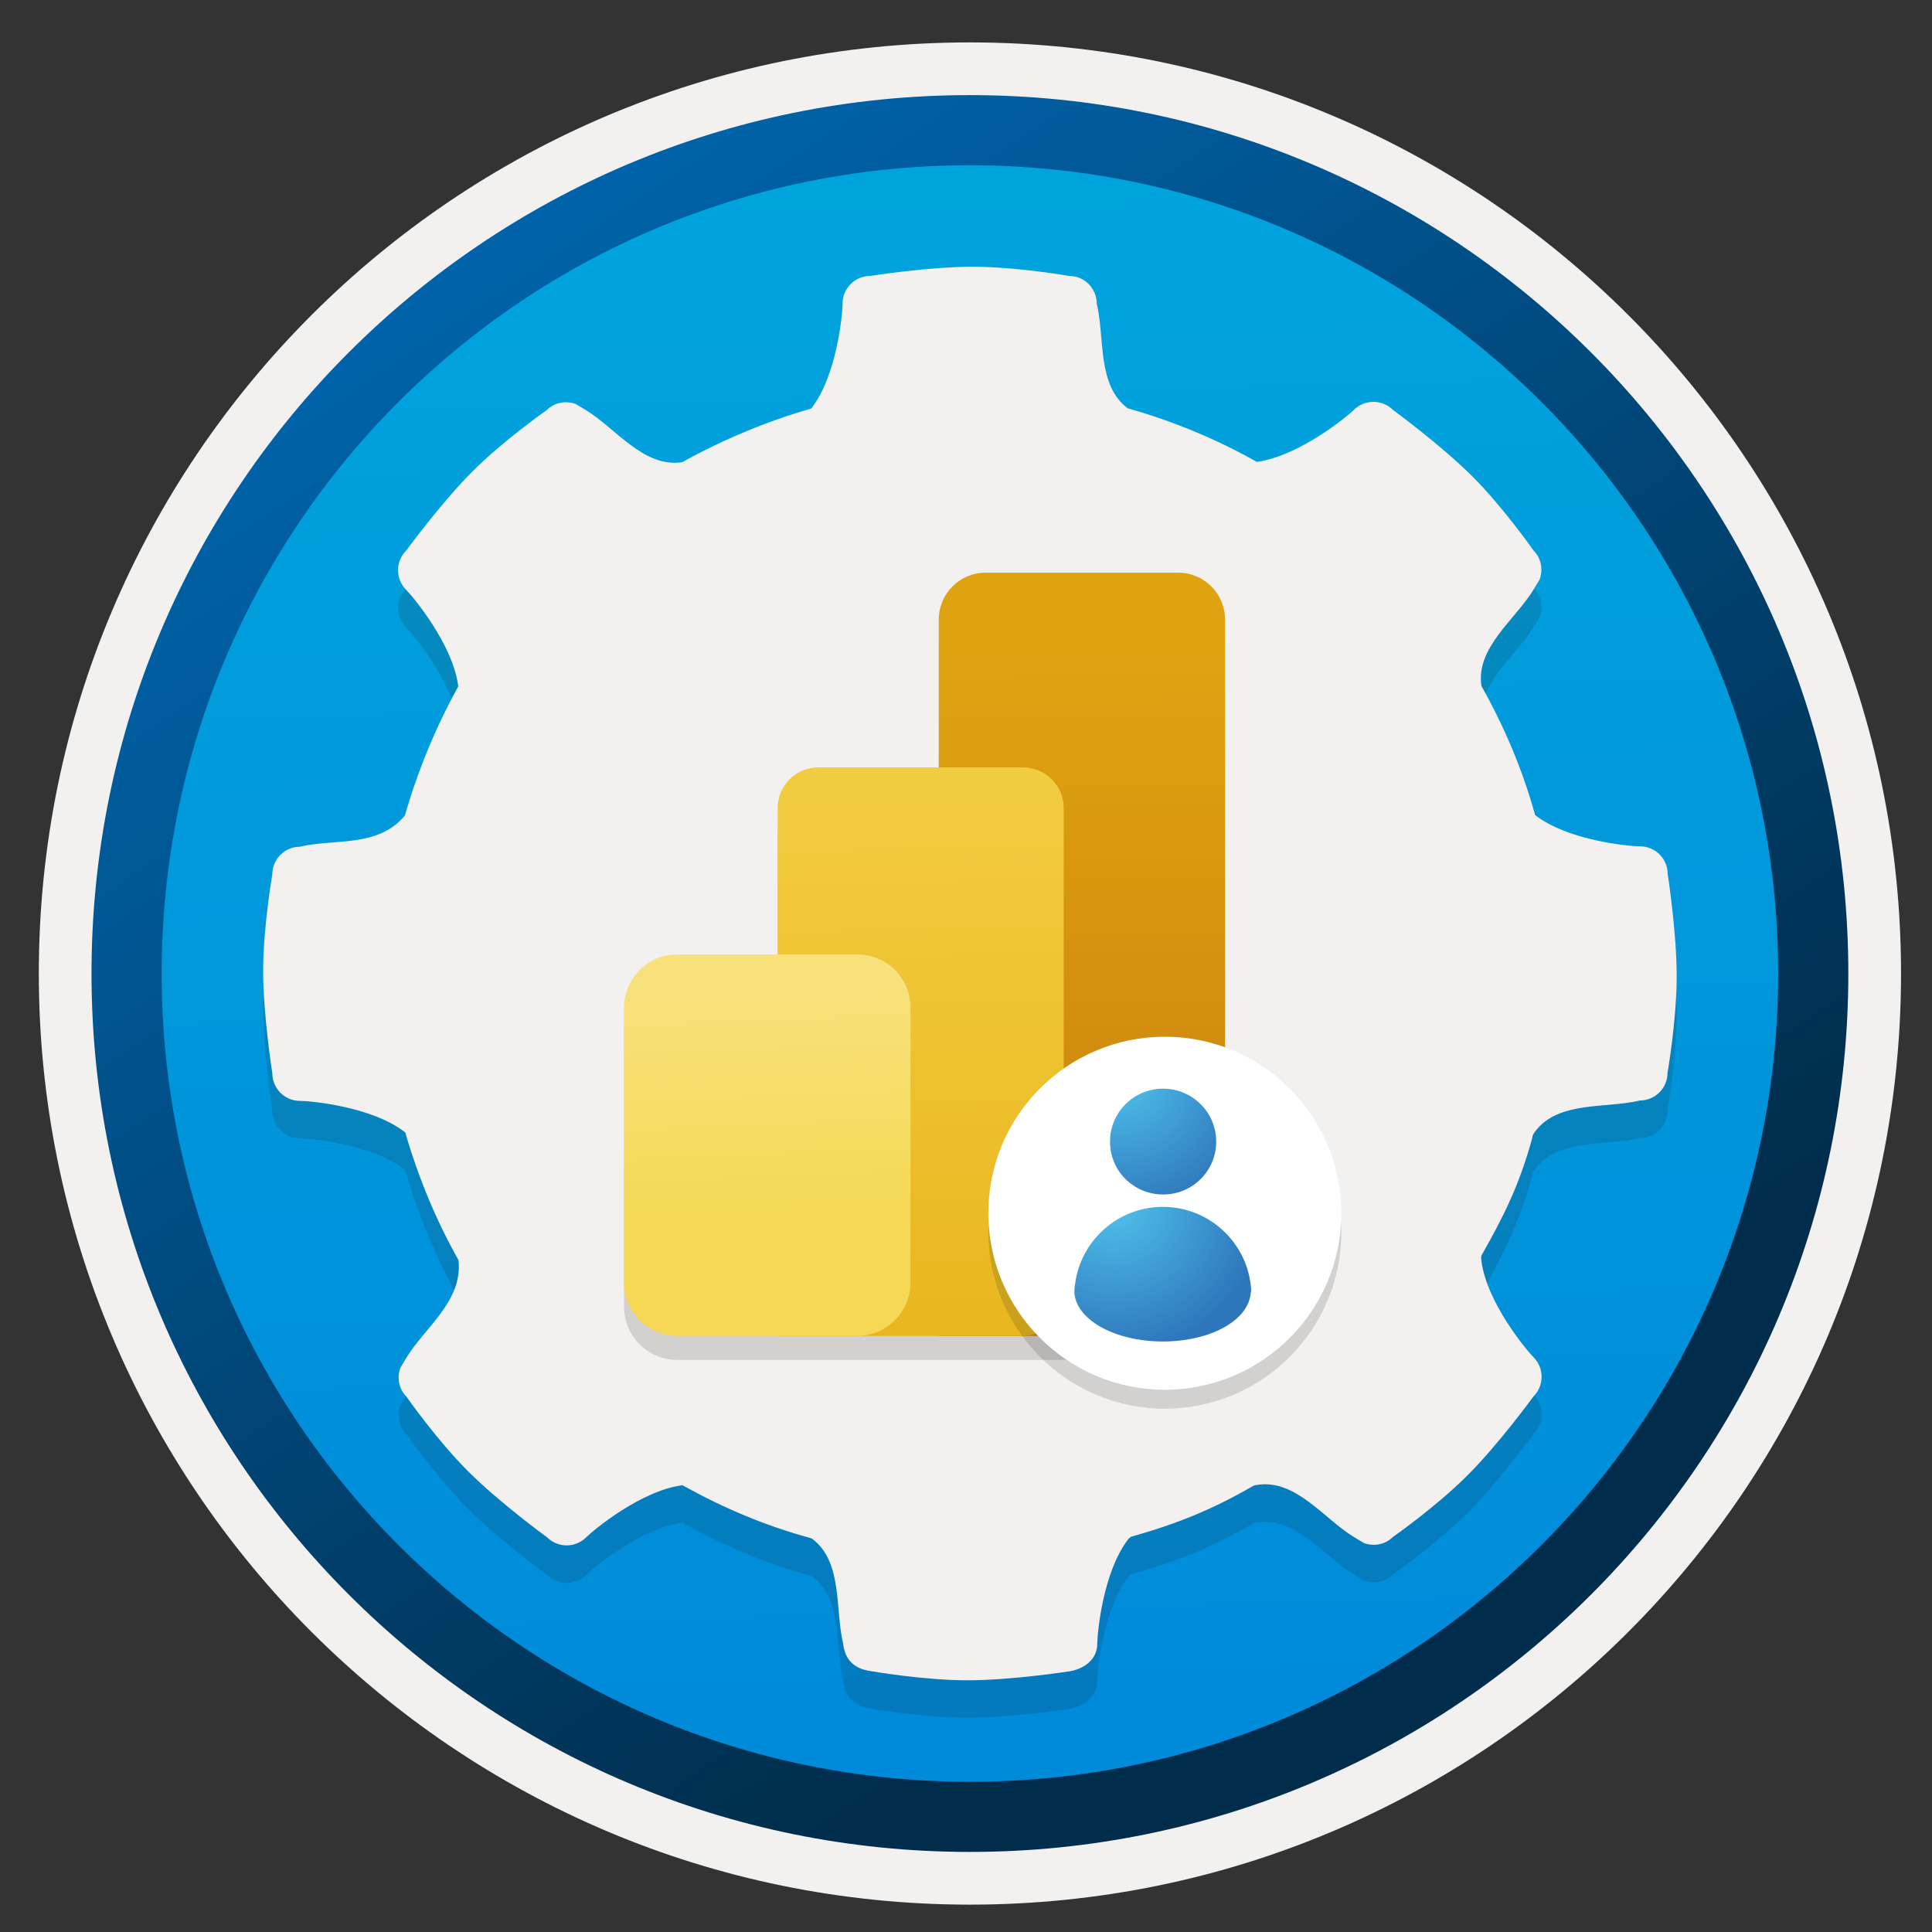 <svg width="103" height="103" viewBox="0 0 103 103" fill="none" xmlns="http://www.w3.org/2000/svg">
<rect x="0" y="0" width="103" height="103" fill="#333333" stroke="none"/>
<path d="M51.709 98.711C25.859 98.711 4.899 77.761 4.899 51.901C4.899 26.041 25.859 5.091 51.709 5.091C77.559 5.091 98.519 26.051 98.519 51.901C98.519 77.751 77.559 98.711 51.709 98.711Z" fill="url(#paint0_linear)"/>
<path fill-rule="evenodd" clip-rule="evenodd" d="M97.609 51.901C97.609 77.251 77.059 97.801 51.709 97.801C26.359 97.801 5.809 77.251 5.809 51.901C5.809 26.551 26.359 6.001 51.709 6.001C77.059 6.001 97.609 26.551 97.609 51.901ZM51.709 2.261C79.129 2.261 101.349 24.481 101.349 51.901C101.349 79.321 79.119 101.541 51.709 101.541C24.289 101.541 2.069 79.311 2.069 51.901C2.069 24.481 24.289 2.261 51.709 2.261Z" fill="#F2F1F0"/>
<path fill-rule="evenodd" clip-rule="evenodd" d="M94.799 51.901C94.799 75.701 75.509 94.991 51.709 94.991C27.909 94.991 8.619 75.701 8.619 51.901C8.619 28.101 27.909 8.811 51.709 8.811C75.509 8.811 94.799 28.101 94.799 51.901ZM51.709 5.071C77.569 5.071 98.539 26.041 98.539 51.901C98.539 77.761 77.569 98.731 51.709 98.731C25.849 98.731 4.879 77.761 4.879 51.901C4.879 26.041 25.839 5.071 51.709 5.071Z" fill="url(#paint1_linear)"/>
<path opacity="0.15" d="M88.909 48.591C88.909 47.781 88.249 47.121 87.439 47.121C86.909 47.121 83.609 46.831 81.839 45.451C81.839 45.451 81.849 45.431 81.839 45.451C81.169 43.011 80.189 40.731 78.979 38.571C78.669 36.521 80.789 35.031 81.759 33.431C81.929 33.151 82.029 32.991 82.089 32.881C82.269 32.361 82.169 31.761 81.759 31.351C81.759 31.351 80.129 29.021 78.459 27.361C76.789 25.701 74.259 23.851 74.259 23.851C73.689 23.281 72.749 23.281 72.179 23.851C71.799 24.221 69.289 26.291 67.029 26.621C66.999 26.621 66.999 26.621 66.999 26.621C64.899 25.431 62.539 24.451 60.169 23.781H60.139C58.469 22.551 58.909 20.001 58.469 18.181C58.469 17.371 57.809 16.711 56.999 16.711C56.999 16.711 54.199 16.221 51.839 16.221C49.479 16.221 46.389 16.711 46.389 16.711C45.579 16.711 44.919 17.371 44.919 18.181C44.919 18.711 44.629 22.011 43.249 23.781C40.909 24.441 38.449 25.481 36.369 26.641C34.319 26.951 32.829 24.831 31.229 23.861C30.949 23.691 30.789 23.591 30.679 23.531C30.159 23.351 29.559 23.451 29.149 23.861C29.149 23.861 26.819 25.491 25.159 27.161C23.499 28.831 21.649 31.361 21.649 31.361C21.079 31.931 21.079 32.871 21.649 33.441C22.019 33.811 24.149 36.361 24.429 38.581V38.601C23.269 40.681 22.249 43.131 21.589 45.471C21.589 45.471 21.619 45.431 21.589 45.471C20.159 47.211 17.809 46.701 15.989 47.141C15.179 47.141 14.519 47.801 14.519 48.611C14.519 48.611 14.029 51.411 14.029 53.771C14.029 56.131 14.519 59.221 14.519 59.221C14.519 60.031 15.179 60.691 15.989 60.691C16.519 60.691 19.819 60.981 21.589 62.361C21.629 62.341 21.609 62.391 21.609 62.391C22.289 64.741 23.259 67.091 24.439 69.171C24.419 69.201 24.439 69.171 24.449 69.241C24.649 71.381 22.639 72.781 21.669 74.381C21.499 74.661 21.399 74.821 21.339 74.931C21.159 75.451 21.259 76.051 21.669 76.461C21.669 76.461 23.299 78.791 24.969 80.451C26.639 82.121 29.169 83.961 29.169 83.961C29.739 84.531 30.679 84.531 31.249 83.961C31.619 83.591 34.169 81.461 36.389 81.181C36.389 81.181 36.379 81.191 36.419 81.201C38.559 82.391 40.769 83.331 43.189 83.991C43.209 84.001 43.279 84.021 43.279 84.021C44.949 85.251 44.509 87.801 44.949 89.621C45.039 90.441 45.489 90.961 46.419 91.091C46.419 91.091 49.219 91.581 51.579 91.581C53.939 91.581 57.029 91.101 57.029 91.101C57.839 90.961 58.499 90.441 58.499 89.631C58.499 89.101 58.789 85.801 60.169 84.031C60.169 84.031 60.229 83.981 60.289 83.931C62.749 83.241 64.619 82.481 66.789 81.231C66.899 81.191 66.779 81.201 67.039 81.161C69.089 80.851 70.579 82.971 72.179 83.941C72.459 84.111 72.619 84.211 72.729 84.271C73.249 84.451 73.849 84.351 74.259 83.941C74.259 83.941 76.589 82.311 78.249 80.641C79.919 78.971 81.759 76.441 81.759 76.441C82.329 75.871 82.329 74.931 81.759 74.361C81.389 73.991 79.259 71.441 78.979 69.221C78.949 68.991 78.969 68.961 78.999 68.901C80.239 66.711 81.019 65.111 81.699 62.631C81.699 62.631 81.669 62.551 81.829 62.341C83.059 60.671 85.609 61.111 87.429 60.671C88.239 60.671 88.899 60.011 88.899 59.201C88.899 59.201 89.389 56.401 89.389 54.041C89.389 51.681 88.909 48.591 88.909 48.591Z" fill="#1F1D20"/>
<path d="M88.909 46.591C88.909 45.781 88.249 45.121 87.439 45.121C86.909 45.121 83.609 44.831 81.839 43.451C81.839 43.451 81.849 43.431 81.839 43.451C81.169 41.011 80.189 38.731 78.979 36.571C78.669 34.521 80.789 33.031 81.759 31.431C81.929 31.151 82.029 30.991 82.089 30.881C82.269 30.361 82.169 29.761 81.759 29.351C81.759 29.351 80.129 27.021 78.459 25.361C76.789 23.701 74.259 21.851 74.259 21.851C73.689 21.281 72.749 21.281 72.179 21.851C71.799 22.221 69.289 24.291 67.029 24.621C66.999 24.621 66.999 24.621 66.999 24.621C64.899 23.431 62.539 22.451 60.169 21.781H60.139C58.469 20.551 58.909 18.001 58.469 16.181C58.469 15.371 57.809 14.711 56.999 14.711C56.999 14.711 54.199 14.221 51.839 14.221C49.479 14.221 46.389 14.711 46.389 14.711C45.579 14.711 44.919 15.371 44.919 16.181C44.919 16.711 44.629 20.011 43.249 21.781C40.909 22.441 38.449 23.481 36.369 24.641C34.319 24.951 32.829 22.831 31.229 21.861C30.949 21.691 30.789 21.591 30.679 21.531C30.159 21.351 29.559 21.451 29.149 21.861C29.149 21.861 26.819 23.491 25.159 25.161C23.499 26.831 21.649 29.361 21.649 29.361C21.079 29.931 21.079 30.871 21.649 31.441C22.019 31.811 24.149 34.361 24.429 36.581V36.601C23.269 38.681 22.249 41.131 21.589 43.471C21.589 43.471 21.619 43.431 21.589 43.471C20.159 45.211 17.809 44.701 15.989 45.141C15.179 45.141 14.519 45.801 14.519 46.611C14.519 46.611 14.029 49.411 14.029 51.771C14.029 54.131 14.519 57.221 14.519 57.221C14.519 58.031 15.179 58.691 15.989 58.691C16.519 58.691 19.819 58.981 21.589 60.361C21.629 60.341 21.609 60.391 21.609 60.391C22.289 62.741 23.259 65.091 24.439 67.171C24.419 67.201 24.439 67.171 24.449 67.241C24.649 69.381 22.639 70.781 21.669 72.381C21.499 72.661 21.399 72.821 21.339 72.931C21.159 73.451 21.259 74.051 21.669 74.461C21.669 74.461 23.299 76.791 24.969 78.451C26.639 80.121 29.169 81.961 29.169 81.961C29.739 82.531 30.679 82.531 31.249 81.961C31.619 81.591 34.169 79.461 36.389 79.181C36.389 79.181 36.379 79.191 36.419 79.201C38.559 80.391 40.769 81.331 43.189 81.991C43.209 82.001 43.279 82.021 43.279 82.021C44.949 83.251 44.509 85.801 44.949 87.621C45.039 88.441 45.489 88.961 46.419 89.091C46.419 89.091 49.219 89.581 51.579 89.581C53.939 89.581 57.029 89.101 57.029 89.101C57.839 88.961 58.499 88.441 58.499 87.631C58.499 87.101 58.789 83.801 60.169 82.031C60.169 82.031 60.229 81.981 60.289 81.931C62.749 81.241 64.619 80.481 66.789 79.231C66.899 79.191 66.779 79.201 67.039 79.161C69.089 78.851 70.579 80.971 72.179 81.941C72.459 82.111 72.619 82.211 72.729 82.271C73.249 82.451 73.849 82.351 74.259 81.941C74.259 81.941 76.589 80.311 78.249 78.641C79.919 76.971 81.759 74.441 81.759 74.441C82.329 73.871 82.329 72.931 81.759 72.361C81.389 71.991 79.259 69.441 78.979 67.221C78.949 66.991 78.969 66.961 78.999 66.901C80.239 64.711 81.019 63.111 81.699 60.631C81.699 60.631 81.669 60.551 81.829 60.341C83.059 58.671 85.609 59.111 87.429 58.671C88.239 58.671 88.899 58.011 88.899 57.201C88.899 57.201 89.389 54.401 89.389 52.041C89.389 49.681 88.909 46.591 88.909 46.591Z" fill="#F2F1F0"/>
<path opacity="0.15" d="M62.819 31.801H52.539C51.169 31.801 50.049 32.921 50.049 34.291V42.191H43.629C42.429 42.191 41.459 43.161 41.459 44.361V52.161H36.099C34.539 52.161 33.269 53.431 33.269 54.991V69.671C33.269 71.231 34.539 72.501 36.099 72.501H41.459H50.049H54.549H62.819C64.189 72.501 65.309 71.381 65.309 70.011V34.291C65.309 32.921 64.189 31.801 62.819 31.801Z" fill="#1F1D20"/>
<path d="M62.819 71.221H50.049V33.021C50.049 31.651 51.169 30.531 52.539 30.531H62.819C64.189 30.531 65.309 31.651 65.309 33.021V68.731C65.309 70.101 64.189 71.221 62.819 71.221Z" fill="url(#paint2_linear)"/>
<path d="M54.549 71.221H41.459V43.081C41.459 41.881 42.429 40.911 43.629 40.911H54.539C55.739 40.911 56.709 41.881 56.709 43.081V69.041C56.719 70.241 55.749 71.221 54.549 71.221Z" fill="url(#paint3_linear)"/>
<path d="M45.699 71.221H36.099C34.539 71.221 33.269 69.951 33.269 68.391V53.711C33.269 52.151 34.539 50.881 36.099 50.881H45.709C47.269 50.881 48.539 52.151 48.539 53.711V68.391C48.529 69.951 47.259 71.221 45.699 71.221Z" fill="url(#paint4_linear)"/>
<path opacity="0.15" d="M62.099 75.101C67.289 75.101 71.509 70.891 71.509 65.691C71.509 60.501 67.299 56.281 62.099 56.281C56.899 56.281 52.689 60.491 52.689 65.691C52.699 70.881 56.909 75.101 62.099 75.101Z" fill="#1F1D20"/>
<path d="M62.099 74.091C67.289 74.091 71.509 69.881 71.509 64.681C71.509 59.491 67.299 55.271 62.099 55.271C56.899 55.271 52.689 59.481 52.689 64.681C52.699 69.881 56.909 74.091 62.099 74.091Z" fill="white"/>
<path d="M66.679 68.511C66.419 66.181 64.419 64.341 61.999 64.341C59.599 64.341 57.619 66.131 57.319 68.441C57.279 68.601 57.279 68.781 57.279 68.941C57.339 69.601 57.799 70.231 58.659 70.731C60.499 71.781 63.499 71.781 65.319 70.731C66.179 70.231 66.619 69.601 66.679 68.941C66.719 68.811 66.699 68.651 66.679 68.511Z" fill="url(#paint5_radial)"/>
<path d="M62.009 63.681C63.579 63.681 64.839 62.421 64.839 60.861C64.839 59.301 63.569 58.041 62.009 58.041C60.439 58.041 59.179 59.301 59.179 60.861C59.169 62.421 60.439 63.681 62.009 63.681Z" fill="url(#paint6_radial)"/>
<defs>
<linearGradient id="paint0_linear" x1="49.939" y1="-12.889" x2="53.921" y2="132.881" gradientUnits="userSpaceOnUse">
<stop stop-color="#00ABDE"/>
<stop offset="1" stop-color="#007ED8"/>
</linearGradient>
<linearGradient id="paint1_linear" x1="3.142" y1="-19.724" x2="98.669" y2="121.158" gradientUnits="userSpaceOnUse">
<stop stop-color="#007ED8"/>
<stop offset="0.707" stop-color="#002D4C"/>
</linearGradient>
<linearGradient id="paint2_linear" x1="57.503" y1="34.246" x2="57.828" y2="68.009" gradientUnits="userSpaceOnUse">
<stop offset="0.008" stop-color="#E0A310"/>
<stop offset="1" stop-color="#CA810E"/>
</linearGradient>
<linearGradient id="paint3_linear" x1="48.67" y1="42.093" x2="49.644" y2="77.803" gradientUnits="userSpaceOnUse">
<stop offset="0.008" stop-color="#F2CC40"/>
<stop offset="1" stop-color="#E7B116"/>
</linearGradient>
<linearGradient id="paint4_linear" x1="40.536" y1="52.446" x2="41.51" y2="75.495" gradientUnits="userSpaceOnUse">
<stop stop-color="#F8E17B"/>
<stop offset="0.53" stop-color="#F6D856"/>
<stop offset="1" stop-color="#F6D856"/>
</linearGradient>
<radialGradient id="paint5_radial" cx="0" cy="0" r="1" gradientUnits="userSpaceOnUse" gradientTransform="translate(59.418 64.211) scale(13.576)">
<stop stop-color="#4FC2EB"/>
<stop offset="0.585" stop-color="#2E76BC"/>
</radialGradient>
<radialGradient id="paint6_radial" cx="0" cy="0" r="1" gradientUnits="userSpaceOnUse" gradientTransform="translate(59.772 57.447) scale(12.605)">
<stop stop-color="#4FC2EB"/>
<stop offset="0.585" stop-color="#2E76BC"/>
</radialGradient>
</defs>
</svg>
